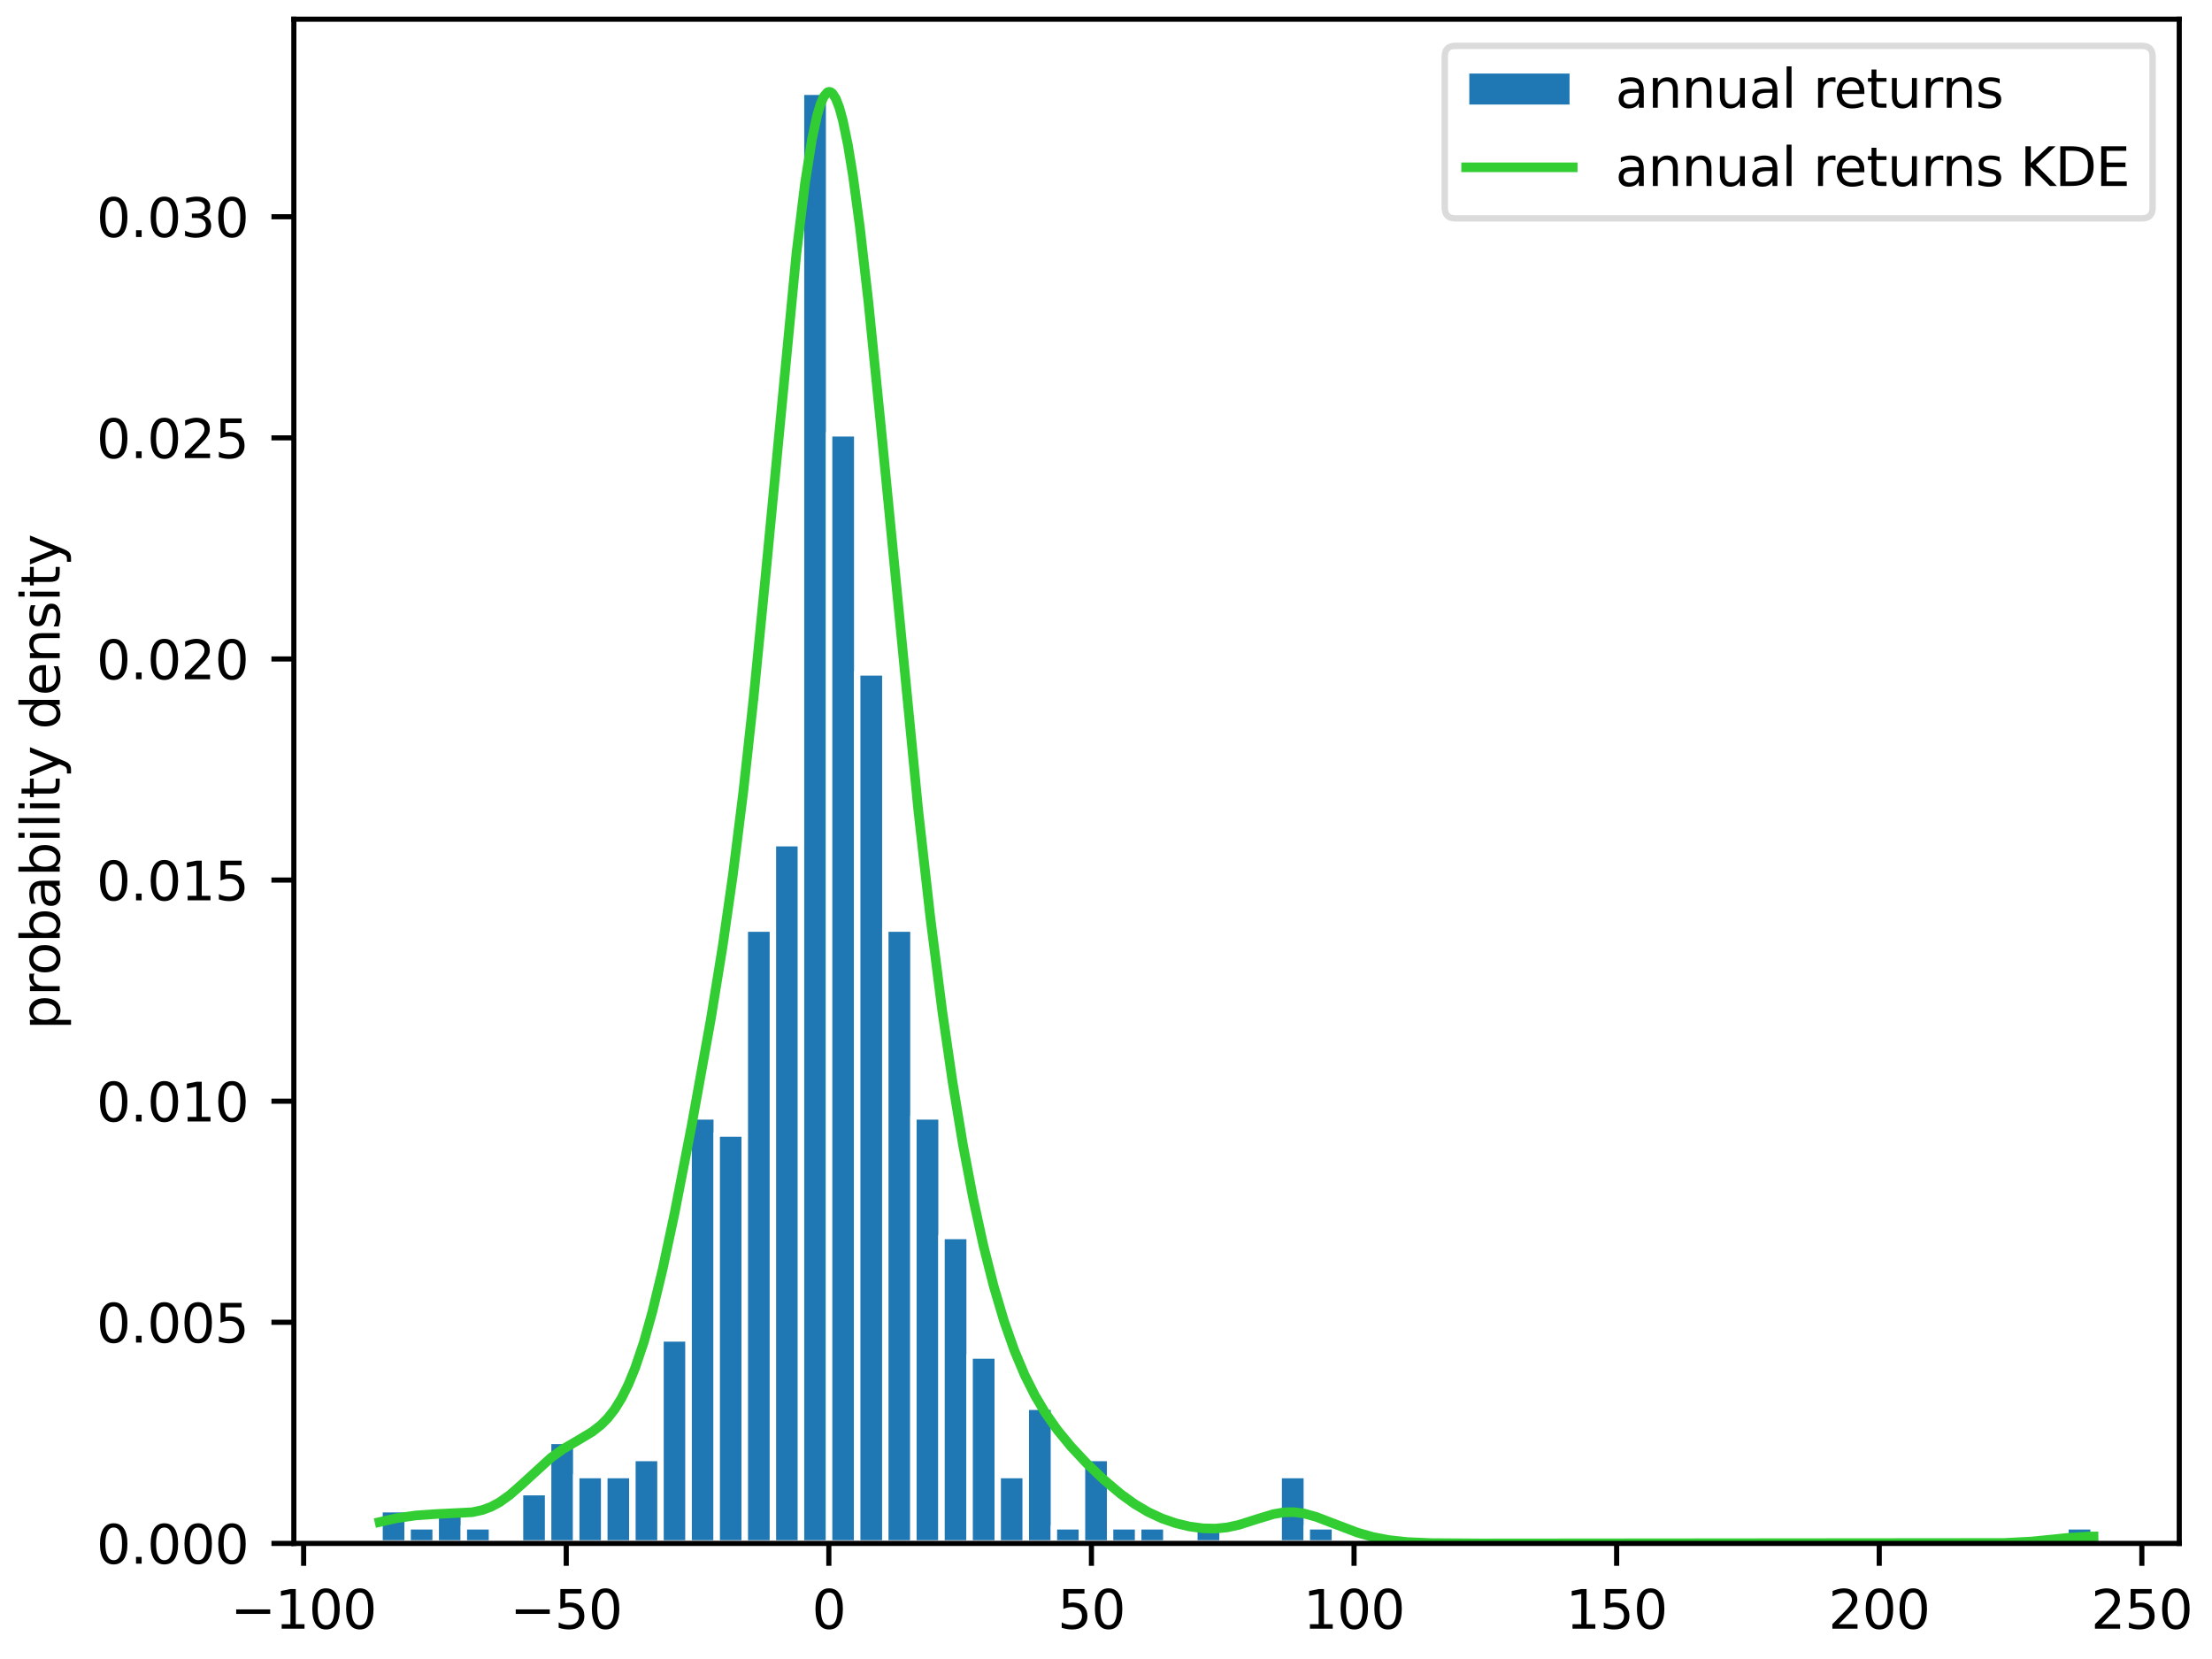 <?xml version="1.0" encoding="utf-8" standalone="no"?>
<!DOCTYPE svg PUBLIC "-//W3C//DTD SVG 1.1//EN"
  "http://www.w3.org/Graphics/SVG/1.1/DTD/svg11.dtd">
<svg xmlns:xlink="http://www.w3.org/1999/xlink" width="345.6pt" height="259.2pt" viewBox="0 0 345.6 259.2" xmlns="http://www.w3.org/2000/svg" version="1.1">
 <defs>
  <style type="text/css">*{stroke-linejoin: round; stroke-linecap: butt}</style>
 </defs>
 <g id="figure_1">
  <g id="patch_1">
   <path d="M 0 259.2 
L 345.6 259.2 
L 345.6 0 
L 0 0 
z
" style="fill: #ffffff"/>
  </g>
  <g id="axes_1">
   <g id="patch_2">
    <path d="M 45.909 241.138 
L 340.483 241.138 
L 340.483 3 
L 45.909 3 
z
" style="fill: #ffffff"/>
   </g>
   <g id="patch_3">
    <path d="M 59.299 241.138 
L 63.689 241.138 
L 63.689 235.801 
L 59.299 235.801 
z
" clip-path="url(#pefa659245b)" style="fill: #1f77b4; stroke: #ffffff; stroke-linejoin: miter"/>
   </g>
   <g id="patch_4">
    <path d="M 63.689 241.138 
L 68.079 241.138 
L 68.079 238.47 
L 63.689 238.47 
z
" clip-path="url(#pefa659245b)" style="fill: #1f77b4; stroke: #ffffff; stroke-linejoin: miter"/>
   </g>
   <g id="patch_5">
    <path d="M 68.079 241.138 
L 72.469 241.138 
L 72.469 235.801 
L 68.079 235.801 
z
" clip-path="url(#pefa659245b)" style="fill: #1f77b4; stroke: #ffffff; stroke-linejoin: miter"/>
   </g>
   <g id="patch_6">
    <path d="M 72.469 241.138 
L 76.859 241.138 
L 76.859 238.47 
L 72.469 238.47 
z
" clip-path="url(#pefa659245b)" style="fill: #1f77b4; stroke: #ffffff; stroke-linejoin: miter"/>
   </g>
   <g id="patch_7">
    <path d="M 76.859 241.138 
L 81.249 241.138 
L 81.249 241.138 
L 76.859 241.138 
z
" clip-path="url(#pefa659245b)" style="fill: #1f77b4; stroke: #ffffff; stroke-linejoin: miter"/>
   </g>
   <g id="patch_8">
    <path d="M 81.249 241.138 
L 85.64 241.138 
L 85.64 233.133 
L 81.249 233.133 
z
" clip-path="url(#pefa659245b)" style="fill: #1f77b4; stroke: #ffffff; stroke-linejoin: miter"/>
   </g>
   <g id="patch_9">
    <path d="M 85.64 241.138 
L 90.03 241.138 
L 90.03 225.129 
L 85.64 225.129 
z
" clip-path="url(#pefa659245b)" style="fill: #1f77b4; stroke: #ffffff; stroke-linejoin: miter"/>
   </g>
   <g id="patch_10">
    <path d="M 90.03 241.138 
L 94.42 241.138 
L 94.42 230.465 
L 90.03 230.465 
z
" clip-path="url(#pefa659245b)" style="fill: #1f77b4; stroke: #ffffff; stroke-linejoin: miter"/>
   </g>
   <g id="patch_11">
    <path d="M 94.42 241.138 
L 98.81 241.138 
L 98.81 230.465 
L 94.42 230.465 
z
" clip-path="url(#pefa659245b)" style="fill: #1f77b4; stroke: #ffffff; stroke-linejoin: miter"/>
   </g>
   <g id="patch_12">
    <path d="M 98.81 241.138 
L 103.2 241.138 
L 103.2 227.797 
L 98.81 227.797 
z
" clip-path="url(#pefa659245b)" style="fill: #1f77b4; stroke: #ffffff; stroke-linejoin: miter"/>
   </g>
   <g id="patch_13">
    <path d="M 103.2 241.138 
L 107.59 241.138 
L 107.59 209.119 
L 103.2 209.119 
z
" clip-path="url(#pefa659245b)" style="fill: #1f77b4; stroke: #ffffff; stroke-linejoin: miter"/>
   </g>
   <g id="patch_14">
    <path d="M 107.59 241.138 
L 111.98 241.138 
L 111.98 174.433 
L 107.59 174.433 
z
" clip-path="url(#pefa659245b)" style="fill: #1f77b4; stroke: #ffffff; stroke-linejoin: miter"/>
   </g>
   <g id="patch_15">
    <path d="M 111.98 241.138 
L 116.37 241.138 
L 116.37 177.101 
L 111.98 177.101 
z
" clip-path="url(#pefa659245b)" style="fill: #1f77b4; stroke: #ffffff; stroke-linejoin: miter"/>
   </g>
   <g id="patch_16">
    <path d="M 116.37 241.138 
L 120.76 241.138 
L 120.76 145.082 
L 116.37 145.082 
z
" clip-path="url(#pefa659245b)" style="fill: #1f77b4; stroke: #ffffff; stroke-linejoin: miter"/>
   </g>
   <g id="patch_17">
    <path d="M 120.76 241.138 
L 125.15 241.138 
L 125.15 131.741 
L 120.76 131.741 
z
" clip-path="url(#pefa659245b)" style="fill: #1f77b4; stroke: #ffffff; stroke-linejoin: miter"/>
   </g>
   <g id="patch_18">
    <path d="M 125.15 241.138 
L 129.54 241.138 
L 129.54 14.34 
L 125.15 14.34 
z
" clip-path="url(#pefa659245b)" style="fill: #1f77b4; stroke: #ffffff; stroke-linejoin: miter"/>
   </g>
   <g id="patch_19">
    <path d="M 129.54 241.138 
L 133.93 241.138 
L 133.93 67.704 
L 129.54 67.704 
z
" clip-path="url(#pefa659245b)" style="fill: #1f77b4; stroke: #ffffff; stroke-linejoin: miter"/>
   </g>
   <g id="patch_20">
    <path d="M 133.93 241.138 
L 138.32 241.138 
L 138.32 105.059 
L 133.93 105.059 
z
" clip-path="url(#pefa659245b)" style="fill: #1f77b4; stroke: #ffffff; stroke-linejoin: miter"/>
   </g>
   <g id="patch_21">
    <path d="M 138.32 241.138 
L 142.711 241.138 
L 142.711 145.082 
L 138.32 145.082 
z
" clip-path="url(#pefa659245b)" style="fill: #1f77b4; stroke: #ffffff; stroke-linejoin: miter"/>
   </g>
   <g id="patch_22">
    <path d="M 142.711 241.138 
L 147.101 241.138 
L 147.101 174.433 
L 142.711 174.433 
z
" clip-path="url(#pefa659245b)" style="fill: #1f77b4; stroke: #ffffff; stroke-linejoin: miter"/>
   </g>
   <g id="patch_23">
    <path d="M 147.101 241.138 
L 151.491 241.138 
L 151.491 193.11 
L 147.101 193.11 
z
" clip-path="url(#pefa659245b)" style="fill: #1f77b4; stroke: #ffffff; stroke-linejoin: miter"/>
   </g>
   <g id="patch_24">
    <path d="M 151.491 241.138 
L 155.881 241.138 
L 155.881 211.788 
L 151.491 211.788 
z
" clip-path="url(#pefa659245b)" style="fill: #1f77b4; stroke: #ffffff; stroke-linejoin: miter"/>
   </g>
   <g id="patch_25">
    <path d="M 155.881 241.138 
L 160.271 241.138 
L 160.271 230.465 
L 155.881 230.465 
z
" clip-path="url(#pefa659245b)" style="fill: #1f77b4; stroke: #ffffff; stroke-linejoin: miter"/>
   </g>
   <g id="patch_26">
    <path d="M 160.271 241.138 
L 164.661 241.138 
L 164.661 219.792 
L 160.271 219.792 
z
" clip-path="url(#pefa659245b)" style="fill: #1f77b4; stroke: #ffffff; stroke-linejoin: miter"/>
   </g>
   <g id="patch_27">
    <path d="M 164.661 241.138 
L 169.051 241.138 
L 169.051 238.47 
L 164.661 238.47 
z
" clip-path="url(#pefa659245b)" style="fill: #1f77b4; stroke: #ffffff; stroke-linejoin: miter"/>
   </g>
   <g id="patch_28">
    <path d="M 169.051 241.138 
L 173.441 241.138 
L 173.441 227.797 
L 169.051 227.797 
z
" clip-path="url(#pefa659245b)" style="fill: #1f77b4; stroke: #ffffff; stroke-linejoin: miter"/>
   </g>
   <g id="patch_29">
    <path d="M 173.441 241.138 
L 177.831 241.138 
L 177.831 238.47 
L 173.441 238.47 
z
" clip-path="url(#pefa659245b)" style="fill: #1f77b4; stroke: #ffffff; stroke-linejoin: miter"/>
   </g>
   <g id="patch_30">
    <path d="M 177.831 241.138 
L 182.221 241.138 
L 182.221 238.47 
L 177.831 238.47 
z
" clip-path="url(#pefa659245b)" style="fill: #1f77b4; stroke: #ffffff; stroke-linejoin: miter"/>
   </g>
   <g id="patch_31">
    <path d="M 182.221 241.138 
L 186.611 241.138 
L 186.611 241.138 
L 182.221 241.138 
z
" clip-path="url(#pefa659245b)" style="fill: #1f77b4; stroke: #ffffff; stroke-linejoin: miter"/>
   </g>
   <g id="patch_32">
    <path d="M 186.611 241.138 
L 191.001 241.138 
L 191.001 238.47 
L 186.611 238.47 
z
" clip-path="url(#pefa659245b)" style="fill: #1f77b4; stroke: #ffffff; stroke-linejoin: miter"/>
   </g>
   <g id="patch_33">
    <path d="M 191.001 241.138 
L 195.391 241.138 
L 195.391 241.138 
L 191.001 241.138 
z
" clip-path="url(#pefa659245b)" style="fill: #1f77b4; stroke: #ffffff; stroke-linejoin: miter"/>
   </g>
   <g id="patch_34">
    <path d="M 195.391 241.138 
L 199.782 241.138 
L 199.782 241.138 
L 195.391 241.138 
z
" clip-path="url(#pefa659245b)" style="fill: #1f77b4; stroke: #ffffff; stroke-linejoin: miter"/>
   </g>
   <g id="patch_35">
    <path d="M 199.782 241.138 
L 204.172 241.138 
L 204.172 230.465 
L 199.782 230.465 
z
" clip-path="url(#pefa659245b)" style="fill: #1f77b4; stroke: #ffffff; stroke-linejoin: miter"/>
   </g>
   <g id="patch_36">
    <path d="M 204.172 241.138 
L 208.562 241.138 
L 208.562 238.47 
L 204.172 238.47 
z
" clip-path="url(#pefa659245b)" style="fill: #1f77b4; stroke: #ffffff; stroke-linejoin: miter"/>
   </g>
   <g id="patch_37">
    <path d="M 208.562 241.138 
L 212.952 241.138 
L 212.952 241.138 
L 208.562 241.138 
z
" clip-path="url(#pefa659245b)" style="fill: #1f77b4; stroke: #ffffff; stroke-linejoin: miter"/>
   </g>
   <g id="patch_38">
    <path d="M 212.952 241.138 
L 217.342 241.138 
L 217.342 241.138 
L 212.952 241.138 
z
" clip-path="url(#pefa659245b)" style="fill: #1f77b4; stroke: #ffffff; stroke-linejoin: miter"/>
   </g>
   <g id="patch_39">
    <path d="M 217.342 241.138 
L 221.732 241.138 
L 221.732 241.138 
L 217.342 241.138 
z
" clip-path="url(#pefa659245b)" style="fill: #1f77b4; stroke: #ffffff; stroke-linejoin: miter"/>
   </g>
   <g id="patch_40">
    <path d="M 221.732 241.138 
L 226.122 241.138 
L 226.122 241.138 
L 221.732 241.138 
z
" clip-path="url(#pefa659245b)" style="fill: #1f77b4; stroke: #ffffff; stroke-linejoin: miter"/>
   </g>
   <g id="patch_41">
    <path d="M 226.122 241.138 
L 230.512 241.138 
L 230.512 241.138 
L 226.122 241.138 
z
" clip-path="url(#pefa659245b)" style="fill: #1f77b4; stroke: #ffffff; stroke-linejoin: miter"/>
   </g>
   <g id="patch_42">
    <path d="M 230.512 241.138 
L 234.902 241.138 
L 234.902 241.138 
L 230.512 241.138 
z
" clip-path="url(#pefa659245b)" style="fill: #1f77b4; stroke: #ffffff; stroke-linejoin: miter"/>
   </g>
   <g id="patch_43">
    <path d="M 234.902 241.138 
L 239.292 241.138 
L 239.292 241.138 
L 234.902 241.138 
z
" clip-path="url(#pefa659245b)" style="fill: #1f77b4; stroke: #ffffff; stroke-linejoin: miter"/>
   </g>
   <g id="patch_44">
    <path d="M 239.292 241.138 
L 243.682 241.138 
L 243.682 241.138 
L 239.292 241.138 
z
" clip-path="url(#pefa659245b)" style="fill: #1f77b4; stroke: #ffffff; stroke-linejoin: miter"/>
   </g>
   <g id="patch_45">
    <path d="M 243.682 241.138 
L 248.072 241.138 
L 248.072 241.138 
L 243.682 241.138 
z
" clip-path="url(#pefa659245b)" style="fill: #1f77b4; stroke: #ffffff; stroke-linejoin: miter"/>
   </g>
   <g id="patch_46">
    <path d="M 248.072 241.138 
L 252.462 241.138 
L 252.462 241.138 
L 248.072 241.138 
z
" clip-path="url(#pefa659245b)" style="fill: #1f77b4; stroke: #ffffff; stroke-linejoin: miter"/>
   </g>
   <g id="patch_47">
    <path d="M 252.462 241.138 
L 256.853 241.138 
L 256.853 241.138 
L 252.462 241.138 
z
" clip-path="url(#pefa659245b)" style="fill: #1f77b4; stroke: #ffffff; stroke-linejoin: miter"/>
   </g>
   <g id="patch_48">
    <path d="M 256.853 241.138 
L 261.243 241.138 
L 261.243 241.138 
L 256.853 241.138 
z
" clip-path="url(#pefa659245b)" style="fill: #1f77b4; stroke: #ffffff; stroke-linejoin: miter"/>
   </g>
   <g id="patch_49">
    <path d="M 261.243 241.138 
L 265.633 241.138 
L 265.633 241.138 
L 261.243 241.138 
z
" clip-path="url(#pefa659245b)" style="fill: #1f77b4; stroke: #ffffff; stroke-linejoin: miter"/>
   </g>
   <g id="patch_50">
    <path d="M 265.633 241.138 
L 270.023 241.138 
L 270.023 241.138 
L 265.633 241.138 
z
" clip-path="url(#pefa659245b)" style="fill: #1f77b4; stroke: #ffffff; stroke-linejoin: miter"/>
   </g>
   <g id="patch_51">
    <path d="M 270.023 241.138 
L 274.413 241.138 
L 274.413 241.138 
L 270.023 241.138 
z
" clip-path="url(#pefa659245b)" style="fill: #1f77b4; stroke: #ffffff; stroke-linejoin: miter"/>
   </g>
   <g id="patch_52">
    <path d="M 274.413 241.138 
L 278.803 241.138 
L 278.803 241.138 
L 274.413 241.138 
z
" clip-path="url(#pefa659245b)" style="fill: #1f77b4; stroke: #ffffff; stroke-linejoin: miter"/>
   </g>
   <g id="patch_53">
    <path d="M 278.803 241.138 
L 283.193 241.138 
L 283.193 241.138 
L 278.803 241.138 
z
" clip-path="url(#pefa659245b)" style="fill: #1f77b4; stroke: #ffffff; stroke-linejoin: miter"/>
   </g>
   <g id="patch_54">
    <path d="M 283.193 241.138 
L 287.583 241.138 
L 287.583 241.138 
L 283.193 241.138 
z
" clip-path="url(#pefa659245b)" style="fill: #1f77b4; stroke: #ffffff; stroke-linejoin: miter"/>
   </g>
   <g id="patch_55">
    <path d="M 287.583 241.138 
L 291.973 241.138 
L 291.973 241.138 
L 287.583 241.138 
z
" clip-path="url(#pefa659245b)" style="fill: #1f77b4; stroke: #ffffff; stroke-linejoin: miter"/>
   </g>
   <g id="patch_56">
    <path d="M 291.973 241.138 
L 296.363 241.138 
L 296.363 241.138 
L 291.973 241.138 
z
" clip-path="url(#pefa659245b)" style="fill: #1f77b4; stroke: #ffffff; stroke-linejoin: miter"/>
   </g>
   <g id="patch_57">
    <path d="M 296.363 241.138 
L 300.753 241.138 
L 300.753 241.138 
L 296.363 241.138 
z
" clip-path="url(#pefa659245b)" style="fill: #1f77b4; stroke: #ffffff; stroke-linejoin: miter"/>
   </g>
   <g id="patch_58">
    <path d="M 300.753 241.138 
L 305.143 241.138 
L 305.143 241.138 
L 300.753 241.138 
z
" clip-path="url(#pefa659245b)" style="fill: #1f77b4; stroke: #ffffff; stroke-linejoin: miter"/>
   </g>
   <g id="patch_59">
    <path d="M 305.143 241.138 
L 309.533 241.138 
L 309.533 241.138 
L 305.143 241.138 
z
" clip-path="url(#pefa659245b)" style="fill: #1f77b4; stroke: #ffffff; stroke-linejoin: miter"/>
   </g>
   <g id="patch_60">
    <path d="M 309.533 241.138 
L 313.924 241.138 
L 313.924 241.138 
L 309.533 241.138 
z
" clip-path="url(#pefa659245b)" style="fill: #1f77b4; stroke: #ffffff; stroke-linejoin: miter"/>
   </g>
   <g id="patch_61">
    <path d="M 313.924 241.138 
L 318.314 241.138 
L 318.314 241.138 
L 313.924 241.138 
z
" clip-path="url(#pefa659245b)" style="fill: #1f77b4; stroke: #ffffff; stroke-linejoin: miter"/>
   </g>
   <g id="patch_62">
    <path d="M 318.314 241.138 
L 322.704 241.138 
L 322.704 241.138 
L 318.314 241.138 
z
" clip-path="url(#pefa659245b)" style="fill: #1f77b4; stroke: #ffffff; stroke-linejoin: miter"/>
   </g>
   <g id="patch_63">
    <path d="M 322.704 241.138 
L 327.094 241.138 
L 327.094 238.47 
L 322.704 238.47 
z
" clip-path="url(#pefa659245b)" style="fill: #1f77b4; stroke: #ffffff; stroke-linejoin: miter"/>
   </g>
   <g id="matplotlib.axis_1">
    <g id="xtick_1">
     <g id="line2d_1">
      <defs>
       <path id="m40c21f1625" d="M 0 0 
L 0 3.5 
" style="stroke: #000000; stroke-width: 0.8"/>
      </defs>
      <g>
       <use xlink:href="#m40c21f1625" x="47.44" y="241.138" style="stroke: #000000; stroke-width: 0.8"/>
      </g>
     </g>
     <g id="text_1">
      <!-- −100 -->
      <g transform="translate(36 254.467) scale(0.083 -0.083)">
       <defs>
        <path id="DejaVuSans-2212" d="M 678 2272 
L 4684 2272 
L 4684 1741 
L 678 1741 
L 678 2272 
z
" transform="scale(0.016)"/>
        <path id="DejaVuSans-31" d="M 794 531 
L 1825 531 
L 1825 4091 
L 703 3866 
L 703 4441 
L 1819 4666 
L 2450 4666 
L 2450 531 
L 3481 531 
L 3481 0 
L 794 0 
L 794 531 
z
" transform="scale(0.016)"/>
        <path id="DejaVuSans-30" d="M 2034 4250 
Q 1547 4250 1301 3770 
Q 1056 3291 1056 2328 
Q 1056 1369 1301 889 
Q 1547 409 2034 409 
Q 2525 409 2770 889 
Q 3016 1369 3016 2328 
Q 3016 3291 2770 3770 
Q 2525 4250 2034 4250 
z
M 2034 4750 
Q 2819 4750 3233 4129 
Q 3647 3509 3647 2328 
Q 3647 1150 3233 529 
Q 2819 -91 2034 -91 
Q 1250 -91 836 529 
Q 422 1150 422 2328 
Q 422 3509 836 4129 
Q 1250 4750 2034 4750 
z
" transform="scale(0.016)"/>
       </defs>
       <use xlink:href="#DejaVuSans-2212"/>
       <use xlink:href="#DejaVuSans-31" x="83.789"/>
       <use xlink:href="#DejaVuSans-30" x="147.412"/>
       <use xlink:href="#DejaVuSans-30" x="211.035"/>
      </g>
     </g>
    </g>
    <g id="xtick_2">
     <g id="line2d_2">
      <g>
       <use xlink:href="#m40c21f1625" x="88.468" y="241.138" style="stroke: #000000; stroke-width: 0.8"/>
      </g>
     </g>
     <g id="text_2">
      <!-- −50 -->
      <g transform="translate(79.678 254.467) scale(0.083 -0.083)">
       <defs>
        <path id="DejaVuSans-35" d="M 691 4666 
L 3169 4666 
L 3169 4134 
L 1269 4134 
L 1269 2991 
Q 1406 3038 1543 3061 
Q 1681 3084 1819 3084 
Q 2600 3084 3056 2656 
Q 3513 2228 3513 1497 
Q 3513 744 3044 326 
Q 2575 -91 1722 -91 
Q 1428 -91 1123 -41 
Q 819 9 494 109 
L 494 744 
Q 775 591 1075 516 
Q 1375 441 1709 441 
Q 2250 441 2565 725 
Q 2881 1009 2881 1497 
Q 2881 1984 2565 2268 
Q 2250 2553 1709 2553 
Q 1456 2553 1204 2497 
Q 953 2441 691 2322 
L 691 4666 
z
" transform="scale(0.016)"/>
       </defs>
       <use xlink:href="#DejaVuSans-2212"/>
       <use xlink:href="#DejaVuSans-35" x="83.789"/>
       <use xlink:href="#DejaVuSans-30" x="147.412"/>
      </g>
     </g>
    </g>
    <g id="xtick_3">
     <g id="line2d_3">
      <g>
       <use xlink:href="#m40c21f1625" x="129.497" y="241.138" style="stroke: #000000; stroke-width: 0.8"/>
      </g>
     </g>
     <g id="text_3">
      <!-- 0 -->
      <g transform="translate(126.847 254.467) scale(0.083 -0.083)">
       <use xlink:href="#DejaVuSans-30"/>
      </g>
     </g>
    </g>
    <g id="xtick_4">
     <g id="line2d_4">
      <g>
       <use xlink:href="#m40c21f1625" x="170.525" y="241.138" style="stroke: #000000; stroke-width: 0.8"/>
      </g>
     </g>
     <g id="text_4">
      <!-- 50 -->
      <g transform="translate(165.225 254.467) scale(0.083 -0.083)">
       <use xlink:href="#DejaVuSans-35"/>
       <use xlink:href="#DejaVuSans-30" x="63.623"/>
      </g>
     </g>
    </g>
    <g id="xtick_5">
     <g id="line2d_5">
      <g>
       <use xlink:href="#m40c21f1625" x="211.554" y="241.138" style="stroke: #000000; stroke-width: 0.8"/>
      </g>
     </g>
     <g id="text_5">
      <!-- 100 -->
      <g transform="translate(203.604 254.467) scale(0.083 -0.083)">
       <use xlink:href="#DejaVuSans-31"/>
       <use xlink:href="#DejaVuSans-30" x="63.623"/>
       <use xlink:href="#DejaVuSans-30" x="127.246"/>
      </g>
     </g>
    </g>
    <g id="xtick_6">
     <g id="line2d_6">
      <g>
       <use xlink:href="#m40c21f1625" x="252.582" y="241.138" style="stroke: #000000; stroke-width: 0.8"/>
      </g>
     </g>
     <g id="text_6">
      <!-- 150 -->
      <g transform="translate(244.632 254.467) scale(0.083 -0.083)">
       <use xlink:href="#DejaVuSans-31"/>
       <use xlink:href="#DejaVuSans-35" x="63.623"/>
       <use xlink:href="#DejaVuSans-30" x="127.246"/>
      </g>
     </g>
    </g>
    <g id="xtick_7">
     <g id="line2d_7">
      <g>
       <use xlink:href="#m40c21f1625" x="293.611" y="241.138" style="stroke: #000000; stroke-width: 0.8"/>
      </g>
     </g>
     <g id="text_7">
      <!-- 200 -->
      <g transform="translate(285.661 254.467) scale(0.083 -0.083)">
       <defs>
        <path id="DejaVuSans-32" d="M 1228 531 
L 3431 531 
L 3431 0 
L 469 0 
L 469 531 
Q 828 903 1448 1529 
Q 2069 2156 2228 2338 
Q 2531 2678 2651 2914 
Q 2772 3150 2772 3378 
Q 2772 3750 2511 3984 
Q 2250 4219 1831 4219 
Q 1534 4219 1204 4116 
Q 875 4013 500 3803 
L 500 4441 
Q 881 4594 1212 4672 
Q 1544 4750 1819 4750 
Q 2544 4750 2975 4387 
Q 3406 4025 3406 3419 
Q 3406 3131 3298 2873 
Q 3191 2616 2906 2266 
Q 2828 2175 2409 1742 
Q 1991 1309 1228 531 
z
" transform="scale(0.016)"/>
       </defs>
       <use xlink:href="#DejaVuSans-32"/>
       <use xlink:href="#DejaVuSans-30" x="63.623"/>
       <use xlink:href="#DejaVuSans-30" x="127.246"/>
      </g>
     </g>
    </g>
    <g id="xtick_8">
     <g id="line2d_8">
      <g>
       <use xlink:href="#m40c21f1625" x="334.639" y="241.138" style="stroke: #000000; stroke-width: 0.8"/>
      </g>
     </g>
     <g id="text_8">
      <!-- 250 -->
      <g transform="translate(326.69 254.467) scale(0.083 -0.083)">
       <use xlink:href="#DejaVuSans-32"/>
       <use xlink:href="#DejaVuSans-35" x="63.623"/>
       <use xlink:href="#DejaVuSans-30" x="127.246"/>
      </g>
     </g>
    </g>
   </g>
   <g id="matplotlib.axis_2">
    <g id="ytick_1">
     <g id="line2d_9">
      <defs>
       <path id="m6fb69f4332" d="M 0 0 
L -3.5 0 
" style="stroke: #000000; stroke-width: 0.8"/>
      </defs>
      <g>
       <use xlink:href="#m6fb69f4332" x="45.909" y="241.138" style="stroke: #000000; stroke-width: 0.8"/>
      </g>
     </g>
     <g id="text_9">
      <!-- 0.000 -->
      <g transform="translate(15.062 244.303) scale(0.083 -0.083)">
       <defs>
        <path id="DejaVuSans-2e" d="M 684 794 
L 1344 794 
L 1344 0 
L 684 0 
L 684 794 
z
" transform="scale(0.016)"/>
       </defs>
       <use xlink:href="#DejaVuSans-30"/>
       <use xlink:href="#DejaVuSans-2e" x="63.623"/>
       <use xlink:href="#DejaVuSans-30" x="95.41"/>
       <use xlink:href="#DejaVuSans-30" x="159.033"/>
       <use xlink:href="#DejaVuSans-30" x="222.656"/>
      </g>
     </g>
    </g>
    <g id="ytick_2">
     <g id="line2d_10">
      <g>
       <use xlink:href="#m6fb69f4332" x="45.909" y="206.592" style="stroke: #000000; stroke-width: 0.8"/>
      </g>
     </g>
     <g id="text_10">
      <!-- 0.005 -->
      <g transform="translate(15.062 209.757) scale(0.083 -0.083)">
       <use xlink:href="#DejaVuSans-30"/>
       <use xlink:href="#DejaVuSans-2e" x="63.623"/>
       <use xlink:href="#DejaVuSans-30" x="95.41"/>
       <use xlink:href="#DejaVuSans-30" x="159.033"/>
       <use xlink:href="#DejaVuSans-35" x="222.656"/>
      </g>
     </g>
    </g>
    <g id="ytick_3">
     <g id="line2d_11">
      <g>
       <use xlink:href="#m6fb69f4332" x="45.909" y="172.047" style="stroke: #000000; stroke-width: 0.8"/>
      </g>
     </g>
     <g id="text_11">
      <!-- 0.010 -->
      <g transform="translate(15.062 175.212) scale(0.083 -0.083)">
       <use xlink:href="#DejaVuSans-30"/>
       <use xlink:href="#DejaVuSans-2e" x="63.623"/>
       <use xlink:href="#DejaVuSans-30" x="95.41"/>
       <use xlink:href="#DejaVuSans-31" x="159.033"/>
       <use xlink:href="#DejaVuSans-30" x="222.656"/>
      </g>
     </g>
    </g>
    <g id="ytick_4">
     <g id="line2d_12">
      <g>
       <use xlink:href="#m6fb69f4332" x="45.909" y="137.501" style="stroke: #000000; stroke-width: 0.8"/>
      </g>
     </g>
     <g id="text_12">
      <!-- 0.015 -->
      <g transform="translate(15.062 140.666) scale(0.083 -0.083)">
       <use xlink:href="#DejaVuSans-30"/>
       <use xlink:href="#DejaVuSans-2e" x="63.623"/>
       <use xlink:href="#DejaVuSans-30" x="95.41"/>
       <use xlink:href="#DejaVuSans-31" x="159.033"/>
       <use xlink:href="#DejaVuSans-35" x="222.656"/>
      </g>
     </g>
    </g>
    <g id="ytick_5">
     <g id="line2d_13">
      <g>
       <use xlink:href="#m6fb69f4332" x="45.909" y="102.956" style="stroke: #000000; stroke-width: 0.8"/>
      </g>
     </g>
     <g id="text_13">
      <!-- 0.020 -->
      <g transform="translate(15.062 106.121) scale(0.083 -0.083)">
       <use xlink:href="#DejaVuSans-30"/>
       <use xlink:href="#DejaVuSans-2e" x="63.623"/>
       <use xlink:href="#DejaVuSans-30" x="95.41"/>
       <use xlink:href="#DejaVuSans-32" x="159.033"/>
       <use xlink:href="#DejaVuSans-30" x="222.656"/>
      </g>
     </g>
    </g>
    <g id="ytick_6">
     <g id="line2d_14">
      <g>
       <use xlink:href="#m6fb69f4332" x="45.909" y="68.41" style="stroke: #000000; stroke-width: 0.8"/>
      </g>
     </g>
     <g id="text_14">
      <!-- 0.025 -->
      <g transform="translate(15.062 71.575) scale(0.083 -0.083)">
       <use xlink:href="#DejaVuSans-30"/>
       <use xlink:href="#DejaVuSans-2e" x="63.623"/>
       <use xlink:href="#DejaVuSans-30" x="95.41"/>
       <use xlink:href="#DejaVuSans-32" x="159.033"/>
       <use xlink:href="#DejaVuSans-35" x="222.656"/>
      </g>
     </g>
    </g>
    <g id="ytick_7">
     <g id="line2d_15">
      <g>
       <use xlink:href="#m6fb69f4332" x="45.909" y="33.865" style="stroke: #000000; stroke-width: 0.8"/>
      </g>
     </g>
     <g id="text_15">
      <!-- 0.030 -->
      <g transform="translate(15.062 37.03) scale(0.083 -0.083)">
       <defs>
        <path id="DejaVuSans-33" d="M 2597 2516 
Q 3050 2419 3304 2112 
Q 3559 1806 3559 1356 
Q 3559 666 3084 287 
Q 2609 -91 1734 -91 
Q 1441 -91 1130 -33 
Q 819 25 488 141 
L 488 750 
Q 750 597 1062 519 
Q 1375 441 1716 441 
Q 2309 441 2620 675 
Q 2931 909 2931 1356 
Q 2931 1769 2642 2001 
Q 2353 2234 1838 2234 
L 1294 2234 
L 1294 2753 
L 1863 2753 
Q 2328 2753 2575 2939 
Q 2822 3125 2822 3475 
Q 2822 3834 2567 4026 
Q 2313 4219 1838 4219 
Q 1578 4219 1281 4162 
Q 984 4106 628 3988 
L 628 4550 
Q 988 4650 1302 4700 
Q 1616 4750 1894 4750 
Q 2613 4750 3031 4423 
Q 3450 4097 3450 3541 
Q 3450 3153 3228 2886 
Q 3006 2619 2597 2516 
z
" transform="scale(0.016)"/>
       </defs>
       <use xlink:href="#DejaVuSans-30"/>
       <use xlink:href="#DejaVuSans-2e" x="63.623"/>
       <use xlink:href="#DejaVuSans-30" x="95.41"/>
       <use xlink:href="#DejaVuSans-33" x="159.033"/>
       <use xlink:href="#DejaVuSans-30" x="222.656"/>
      </g>
     </g>
    </g>
    <g id="text_16">
     <!-- probability density -->
     <g transform="translate(9.33 160.885) rotate(-90) scale(0.083 -0.083)">
      <defs>
       <path id="DejaVuSans-70" d="M 1159 525 
L 1159 -1331 
L 581 -1331 
L 581 3500 
L 1159 3500 
L 1159 2969 
Q 1341 3281 1617 3432 
Q 1894 3584 2278 3584 
Q 2916 3584 3314 3078 
Q 3713 2572 3713 1747 
Q 3713 922 3314 415 
Q 2916 -91 2278 -91 
Q 1894 -91 1617 61 
Q 1341 213 1159 525 
z
M 3116 1747 
Q 3116 2381 2855 2742 
Q 2594 3103 2138 3103 
Q 1681 3103 1420 2742 
Q 1159 2381 1159 1747 
Q 1159 1113 1420 752 
Q 1681 391 2138 391 
Q 2594 391 2855 752 
Q 3116 1113 3116 1747 
z
" transform="scale(0.016)"/>
       <path id="DejaVuSans-72" d="M 2631 2963 
Q 2534 3019 2420 3045 
Q 2306 3072 2169 3072 
Q 1681 3072 1420 2755 
Q 1159 2438 1159 1844 
L 1159 0 
L 581 0 
L 581 3500 
L 1159 3500 
L 1159 2956 
Q 1341 3275 1631 3429 
Q 1922 3584 2338 3584 
Q 2397 3584 2469 3576 
Q 2541 3569 2628 3553 
L 2631 2963 
z
" transform="scale(0.016)"/>
       <path id="DejaVuSans-6f" d="M 1959 3097 
Q 1497 3097 1228 2736 
Q 959 2375 959 1747 
Q 959 1119 1226 758 
Q 1494 397 1959 397 
Q 2419 397 2687 759 
Q 2956 1122 2956 1747 
Q 2956 2369 2687 2733 
Q 2419 3097 1959 3097 
z
M 1959 3584 
Q 2709 3584 3137 3096 
Q 3566 2609 3566 1747 
Q 3566 888 3137 398 
Q 2709 -91 1959 -91 
Q 1206 -91 779 398 
Q 353 888 353 1747 
Q 353 2609 779 3096 
Q 1206 3584 1959 3584 
z
" transform="scale(0.016)"/>
       <path id="DejaVuSans-62" d="M 3116 1747 
Q 3116 2381 2855 2742 
Q 2594 3103 2138 3103 
Q 1681 3103 1420 2742 
Q 1159 2381 1159 1747 
Q 1159 1113 1420 752 
Q 1681 391 2138 391 
Q 2594 391 2855 752 
Q 3116 1113 3116 1747 
z
M 1159 2969 
Q 1341 3281 1617 3432 
Q 1894 3584 2278 3584 
Q 2916 3584 3314 3078 
Q 3713 2572 3713 1747 
Q 3713 922 3314 415 
Q 2916 -91 2278 -91 
Q 1894 -91 1617 61 
Q 1341 213 1159 525 
L 1159 0 
L 581 0 
L 581 4863 
L 1159 4863 
L 1159 2969 
z
" transform="scale(0.016)"/>
       <path id="DejaVuSans-61" d="M 2194 1759 
Q 1497 1759 1228 1600 
Q 959 1441 959 1056 
Q 959 750 1161 570 
Q 1363 391 1709 391 
Q 2188 391 2477 730 
Q 2766 1069 2766 1631 
L 2766 1759 
L 2194 1759 
z
M 3341 1997 
L 3341 0 
L 2766 0 
L 2766 531 
Q 2569 213 2275 61 
Q 1981 -91 1556 -91 
Q 1019 -91 701 211 
Q 384 513 384 1019 
Q 384 1609 779 1909 
Q 1175 2209 1959 2209 
L 2766 2209 
L 2766 2266 
Q 2766 2663 2505 2880 
Q 2244 3097 1772 3097 
Q 1472 3097 1187 3025 
Q 903 2953 641 2809 
L 641 3341 
Q 956 3463 1253 3523 
Q 1550 3584 1831 3584 
Q 2591 3584 2966 3190 
Q 3341 2797 3341 1997 
z
" transform="scale(0.016)"/>
       <path id="DejaVuSans-69" d="M 603 3500 
L 1178 3500 
L 1178 0 
L 603 0 
L 603 3500 
z
M 603 4863 
L 1178 4863 
L 1178 4134 
L 603 4134 
L 603 4863 
z
" transform="scale(0.016)"/>
       <path id="DejaVuSans-6c" d="M 603 4863 
L 1178 4863 
L 1178 0 
L 603 0 
L 603 4863 
z
" transform="scale(0.016)"/>
       <path id="DejaVuSans-74" d="M 1172 4494 
L 1172 3500 
L 2356 3500 
L 2356 3053 
L 1172 3053 
L 1172 1153 
Q 1172 725 1289 603 
Q 1406 481 1766 481 
L 2356 481 
L 2356 0 
L 1766 0 
Q 1100 0 847 248 
Q 594 497 594 1153 
L 594 3053 
L 172 3053 
L 172 3500 
L 594 3500 
L 594 4494 
L 1172 4494 
z
" transform="scale(0.016)"/>
       <path id="DejaVuSans-79" d="M 2059 -325 
Q 1816 -950 1584 -1140 
Q 1353 -1331 966 -1331 
L 506 -1331 
L 506 -850 
L 844 -850 
Q 1081 -850 1212 -737 
Q 1344 -625 1503 -206 
L 1606 56 
L 191 3500 
L 800 3500 
L 1894 763 
L 2988 3500 
L 3597 3500 
L 2059 -325 
z
" transform="scale(0.016)"/>
       <path id="DejaVuSans-20" transform="scale(0.016)"/>
       <path id="DejaVuSans-64" d="M 2906 2969 
L 2906 4863 
L 3481 4863 
L 3481 0 
L 2906 0 
L 2906 525 
Q 2725 213 2448 61 
Q 2172 -91 1784 -91 
Q 1150 -91 751 415 
Q 353 922 353 1747 
Q 353 2572 751 3078 
Q 1150 3584 1784 3584 
Q 2172 3584 2448 3432 
Q 2725 3281 2906 2969 
z
M 947 1747 
Q 947 1113 1208 752 
Q 1469 391 1925 391 
Q 2381 391 2643 752 
Q 2906 1113 2906 1747 
Q 2906 2381 2643 2742 
Q 2381 3103 1925 3103 
Q 1469 3103 1208 2742 
Q 947 2381 947 1747 
z
" transform="scale(0.016)"/>
       <path id="DejaVuSans-65" d="M 3597 1894 
L 3597 1613 
L 953 1613 
Q 991 1019 1311 708 
Q 1631 397 2203 397 
Q 2534 397 2845 478 
Q 3156 559 3463 722 
L 3463 178 
Q 3153 47 2828 -22 
Q 2503 -91 2169 -91 
Q 1331 -91 842 396 
Q 353 884 353 1716 
Q 353 2575 817 3079 
Q 1281 3584 2069 3584 
Q 2775 3584 3186 3129 
Q 3597 2675 3597 1894 
z
M 3022 2063 
Q 3016 2534 2758 2815 
Q 2500 3097 2075 3097 
Q 1594 3097 1305 2825 
Q 1016 2553 972 2059 
L 3022 2063 
z
" transform="scale(0.016)"/>
       <path id="DejaVuSans-6e" d="M 3513 2113 
L 3513 0 
L 2938 0 
L 2938 2094 
Q 2938 2591 2744 2837 
Q 2550 3084 2163 3084 
Q 1697 3084 1428 2787 
Q 1159 2491 1159 1978 
L 1159 0 
L 581 0 
L 581 3500 
L 1159 3500 
L 1159 2956 
Q 1366 3272 1645 3428 
Q 1925 3584 2291 3584 
Q 2894 3584 3203 3211 
Q 3513 2838 3513 2113 
z
" transform="scale(0.016)"/>
       <path id="DejaVuSans-73" d="M 2834 3397 
L 2834 2853 
Q 2591 2978 2328 3040 
Q 2066 3103 1784 3103 
Q 1356 3103 1142 2972 
Q 928 2841 928 2578 
Q 928 2378 1081 2264 
Q 1234 2150 1697 2047 
L 1894 2003 
Q 2506 1872 2764 1633 
Q 3022 1394 3022 966 
Q 3022 478 2636 193 
Q 2250 -91 1575 -91 
Q 1294 -91 989 -36 
Q 684 19 347 128 
L 347 722 
Q 666 556 975 473 
Q 1284 391 1588 391 
Q 1994 391 2212 530 
Q 2431 669 2431 922 
Q 2431 1156 2273 1281 
Q 2116 1406 1581 1522 
L 1381 1569 
Q 847 1681 609 1914 
Q 372 2147 372 2553 
Q 372 3047 722 3315 
Q 1072 3584 1716 3584 
Q 2034 3584 2315 3537 
Q 2597 3491 2834 3397 
z
" transform="scale(0.016)"/>
      </defs>
      <use xlink:href="#DejaVuSans-70"/>
      <use xlink:href="#DejaVuSans-72" x="63.477"/>
      <use xlink:href="#DejaVuSans-6f" x="102.34"/>
      <use xlink:href="#DejaVuSans-62" x="163.521"/>
      <use xlink:href="#DejaVuSans-61" x="226.998"/>
      <use xlink:href="#DejaVuSans-62" x="288.277"/>
      <use xlink:href="#DejaVuSans-69" x="351.754"/>
      <use xlink:href="#DejaVuSans-6c" x="379.537"/>
      <use xlink:href="#DejaVuSans-69" x="407.32"/>
      <use xlink:href="#DejaVuSans-74" x="435.104"/>
      <use xlink:href="#DejaVuSans-79" x="474.312"/>
      <use xlink:href="#DejaVuSans-20" x="533.492"/>
      <use xlink:href="#DejaVuSans-64" x="565.279"/>
      <use xlink:href="#DejaVuSans-65" x="628.756"/>
      <use xlink:href="#DejaVuSans-6e" x="690.279"/>
      <use xlink:href="#DejaVuSans-73" x="753.658"/>
      <use xlink:href="#DejaVuSans-69" x="805.758"/>
      <use xlink:href="#DejaVuSans-74" x="833.541"/>
      <use xlink:href="#DejaVuSans-79" x="872.75"/>
     </g>
    </g>
   </g>
   <g id="line2d_16">
    <path d="M 59.299 237.803 
L 61.98 237.199 
L 64.928 236.774 
L 68.145 236.551 
L 73.774 236.27 
L 75.383 235.921 
L 76.723 235.423 
L 78.063 234.704 
L 79.672 233.553 
L 81.548 231.901 
L 86.105 227.737 
L 87.982 226.394 
L 90.394 224.983 
L 92.539 223.693 
L 93.879 222.649 
L 94.951 221.573 
L 96.024 220.205 
L 97.096 218.477 
L 98.168 216.328 
L 99.24 213.708 
L 100.581 209.731 
L 101.921 204.97 
L 103.529 198.313 
L 105.406 189.51 
L 108.086 175.725 
L 111.035 159.376 
L 112.912 147.813 
L 114.52 136.595 
L 116.128 123.748 
L 117.737 109.089 
L 119.613 89.948 
L 124.438 39.514 
L 125.779 28.579 
L 126.851 21.801 
L 127.655 18.069 
L 128.191 16.275 
L 128.727 15.06 
L 129.263 14.432 
L 129.532 14.34 
L 129.8 14.395 
L 130.068 14.597 
L 130.604 15.433 
L 131.14 16.835 
L 131.676 18.78 
L 132.48 22.657 
L 133.284 27.583 
L 134.357 35.562 
L 135.697 47.337 
L 137.573 66.026 
L 143.471 126.606 
L 145.347 143.28 
L 147.224 158.013 
L 148.832 169.083 
L 150.44 178.799 
L 152.049 187.279 
L 153.657 194.643 
L 155.266 200.991 
L 156.874 206.411 
L 158.482 210.988 
L 160.091 214.821 
L 161.699 218.026 
L 163.307 220.725 
L 165.184 223.395 
L 167.328 226.007 
L 169.741 228.587 
L 172.422 231.153 
L 175.102 233.418 
L 177.247 234.966 
L 179.391 236.24 
L 181.536 237.236 
L 183.68 237.978 
L 185.825 238.493 
L 187.969 238.782 
L 189.846 238.826 
L 191.722 238.643 
L 193.598 238.233 
L 196.279 237.378 
L 198.96 236.565 
L 200.568 236.29 
L 202.177 236.257 
L 203.785 236.475 
L 205.661 236.999 
L 208.342 238.027 
L 212.095 239.451 
L 214.507 240.137 
L 216.92 240.604 
L 219.869 240.927 
L 223.622 241.089 
L 231.395 241.137 
L 313.154 241.065 
L 317.443 240.841 
L 323.073 240.272 
L 326.29 240.063 
L 327.094 240.054 
L 327.094 240.054 
" clip-path="url(#pefa659245b)" style="fill: none; stroke: #32cd32; stroke-width: 1.5; stroke-linecap: square"/>
   </g>
   <g id="patch_64">
    <path d="M 45.909 241.138 
L 45.909 3 
" style="fill: none; stroke: #000000; stroke-width: 0.8; stroke-linejoin: miter; stroke-linecap: square"/>
   </g>
   <g id="patch_65">
    <path d="M 340.483 241.138 
L 340.483 3 
" style="fill: none; stroke: #000000; stroke-width: 0.8; stroke-linejoin: miter; stroke-linecap: square"/>
   </g>
   <g id="patch_66">
    <path d="M 45.909 241.138 
L 340.483 241.138 
" style="fill: none; stroke: #000000; stroke-width: 0.8; stroke-linejoin: miter; stroke-linecap: square"/>
   </g>
   <g id="patch_67">
    <path d="M 45.909 3 
L 340.483 3 
" style="fill: none; stroke: #000000; stroke-width: 0.8; stroke-linejoin: miter; stroke-linecap: square"/>
   </g>
   <g id="legend_1">
    <g id="patch_68">
     <path d="M 227.396 34.118 
L 334.652 34.118 
Q 336.318 34.118 336.318 32.452 
L 336.318 8.831 
Q 336.318 7.165 334.652 7.165 
L 227.396 7.165 
Q 225.73 7.165 225.73 8.831 
L 225.73 32.452 
Q 225.73 34.118 227.396 34.118 
z
" style="fill: #ffffff; opacity: 0.7; stroke: #cccccc; stroke-linejoin: miter"/>
    </g>
    <g id="patch_69">
     <path d="M 229.062 16.827 
L 245.722 16.827 
L 245.722 10.996 
L 229.062 10.996 
z
" style="fill: #1f77b4; stroke: #ffffff; stroke-linejoin: miter"/>
    </g>
    <g id="text_17">
     <!-- annual returns -->
     <g transform="translate(252.386 16.827) scale(0.083 -0.083)">
      <defs>
       <path id="DejaVuSans-75" d="M 544 1381 
L 544 3500 
L 1119 3500 
L 1119 1403 
Q 1119 906 1312 657 
Q 1506 409 1894 409 
Q 2359 409 2629 706 
Q 2900 1003 2900 1516 
L 2900 3500 
L 3475 3500 
L 3475 0 
L 2900 0 
L 2900 538 
Q 2691 219 2414 64 
Q 2138 -91 1772 -91 
Q 1169 -91 856 284 
Q 544 659 544 1381 
z
M 1991 3584 
L 1991 3584 
z
" transform="scale(0.016)"/>
      </defs>
      <use xlink:href="#DejaVuSans-61"/>
      <use xlink:href="#DejaVuSans-6e" x="61.279"/>
      <use xlink:href="#DejaVuSans-6e" x="124.658"/>
      <use xlink:href="#DejaVuSans-75" x="188.037"/>
      <use xlink:href="#DejaVuSans-61" x="251.416"/>
      <use xlink:href="#DejaVuSans-6c" x="312.695"/>
      <use xlink:href="#DejaVuSans-20" x="340.479"/>
      <use xlink:href="#DejaVuSans-72" x="372.266"/>
      <use xlink:href="#DejaVuSans-65" x="411.129"/>
      <use xlink:href="#DejaVuSans-74" x="472.652"/>
      <use xlink:href="#DejaVuSans-75" x="511.861"/>
      <use xlink:href="#DejaVuSans-72" x="575.24"/>
      <use xlink:href="#DejaVuSans-6e" x="614.604"/>
      <use xlink:href="#DejaVuSans-73" x="677.982"/>
     </g>
    </g>
    <g id="line2d_17">
     <path d="M 229.062 26.138 
L 237.392 26.138 
L 245.722 26.138 
" style="fill: none; stroke: #32cd32; stroke-width: 1.5; stroke-linecap: square"/>
    </g>
    <g id="text_18">
     <!-- annual returns KDE -->
     <g transform="translate(252.386 29.054) scale(0.083 -0.083)">
      <defs>
       <path id="DejaVuSans-4b" d="M 628 4666 
L 1259 4666 
L 1259 2694 
L 3353 4666 
L 4166 4666 
L 1850 2491 
L 4331 0 
L 3500 0 
L 1259 2247 
L 1259 0 
L 628 0 
L 628 4666 
z
" transform="scale(0.016)"/>
       <path id="DejaVuSans-44" d="M 1259 4147 
L 1259 519 
L 2022 519 
Q 2988 519 3436 956 
Q 3884 1394 3884 2338 
Q 3884 3275 3436 3711 
Q 2988 4147 2022 4147 
L 1259 4147 
z
M 628 4666 
L 1925 4666 
Q 3281 4666 3915 4102 
Q 4550 3538 4550 2338 
Q 4550 1131 3912 565 
Q 3275 0 1925 0 
L 628 0 
L 628 4666 
z
" transform="scale(0.016)"/>
       <path id="DejaVuSans-45" d="M 628 4666 
L 3578 4666 
L 3578 4134 
L 1259 4134 
L 1259 2753 
L 3481 2753 
L 3481 2222 
L 1259 2222 
L 1259 531 
L 3634 531 
L 3634 0 
L 628 0 
L 628 4666 
z
" transform="scale(0.016)"/>
      </defs>
      <use xlink:href="#DejaVuSans-61"/>
      <use xlink:href="#DejaVuSans-6e" x="61.279"/>
      <use xlink:href="#DejaVuSans-6e" x="124.658"/>
      <use xlink:href="#DejaVuSans-75" x="188.037"/>
      <use xlink:href="#DejaVuSans-61" x="251.416"/>
      <use xlink:href="#DejaVuSans-6c" x="312.695"/>
      <use xlink:href="#DejaVuSans-20" x="340.479"/>
      <use xlink:href="#DejaVuSans-72" x="372.266"/>
      <use xlink:href="#DejaVuSans-65" x="411.129"/>
      <use xlink:href="#DejaVuSans-74" x="472.652"/>
      <use xlink:href="#DejaVuSans-75" x="511.861"/>
      <use xlink:href="#DejaVuSans-72" x="575.24"/>
      <use xlink:href="#DejaVuSans-6e" x="614.604"/>
      <use xlink:href="#DejaVuSans-73" x="677.982"/>
      <use xlink:href="#DejaVuSans-20" x="730.082"/>
      <use xlink:href="#DejaVuSans-4b" x="761.869"/>
      <use xlink:href="#DejaVuSans-44" x="827.445"/>
      <use xlink:href="#DejaVuSans-45" x="904.447"/>
     </g>
    </g>
   </g>
  </g>
 </g>
 <defs>
  <clipPath id="pefa659245b">
   <rect x="45.909" y="3" width="294.574" height="238.138"/>
  </clipPath>
 </defs>
</svg>
